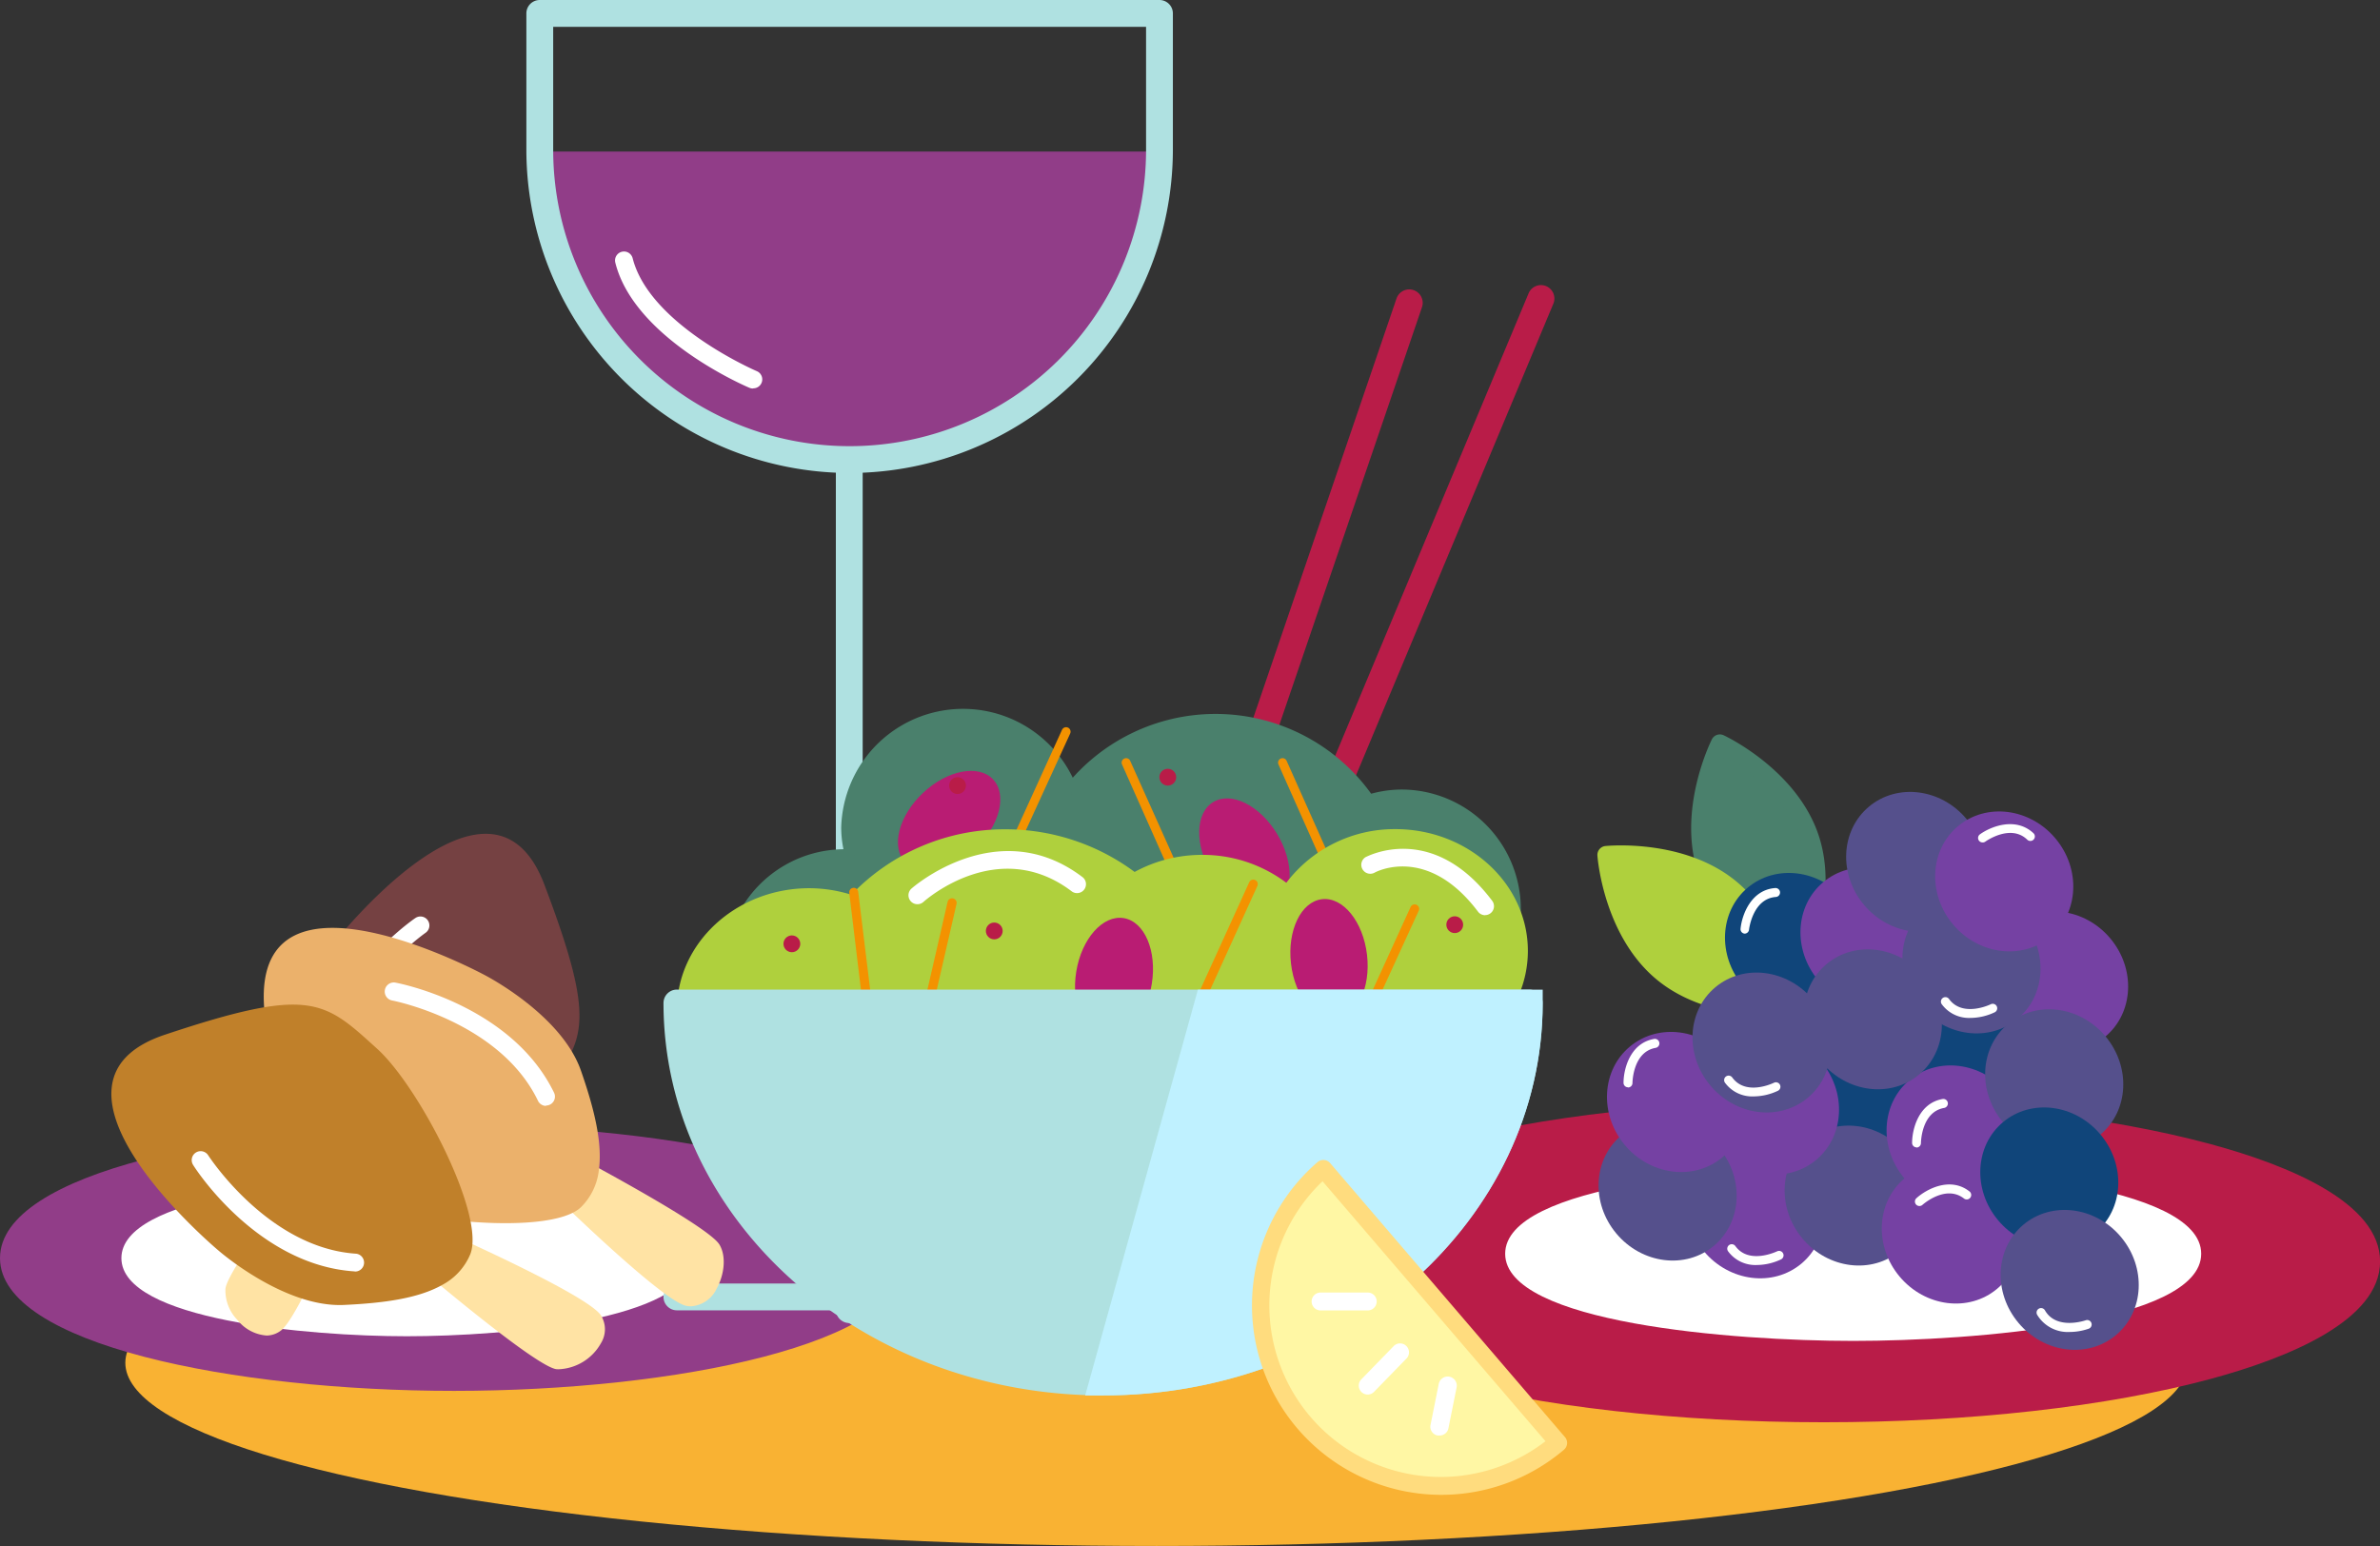 <svg xmlns="http://www.w3.org/2000/svg" viewBox="0 0 266.23 172.94"><rect x="0" y="0" width="266.23" height="172.94" fill="#333333" stroke="none"/><defs><style>.cls-1{fill:#f9b233;}.cls-2{fill:#b91c48;}.cls-3{fill:#fff;}.cls-4{fill:#913d88;}.cls-5{fill:#ffe3a4;}.cls-6{fill:#754142;}.cls-7{fill:#afe1e1;}.cls-8{fill:#4a806c;}.cls-9{fill:#b91c73;}.cls-10{fill:#f39200;}.cls-11{fill:none;stroke:#1d1d1b;stroke-linecap:round;stroke-linejoin:round;}.cls-12{fill:#afd03d;}.cls-13{fill:#bff1ff;}.cls-14{fill:#10457a;}.cls-15{fill:#7541a3;}.cls-16{fill:#55508c;}.cls-17{fill:#fff7a4;}.cls-18{fill:#ffdc7e;}.cls-19{fill:#ebb16b;}.cls-20{fill:#c0802a;}</style></defs><title>restauration</title><g id="Calque_2" data-name="Calque 2"><g id="Calque_1-2" data-name="Calque 1"><ellipse class="cls-1" cx="129.38" cy="152.45" rx="115.36" ry="20.49"/><ellipse class="cls-2" cx="203.95" cy="141.09" rx="60.78" ry="16.51"/><path class="cls-2" d="M204,159.1c-16.36,0-31.76-1.74-43.37-4.89-8.63-2.34-18.91-6.52-18.91-13.12S152,130.31,160.59,128c11.6-3.15,27-4.89,43.37-4.89s31.77,1.74,43.37,4.89c8.63,2.34,18.91,6.52,18.91,13.12s-10.28,10.78-18.91,13.12C235.72,157.37,220.32,159.1,204,159.1Zm0-33c-34.93,0-59.28,7.91-59.28,15s24.34,15,59.28,15,59.28-7.91,59.28-15S238.89,126.08,204,126.08Z"/><ellipse class="cls-3" cx="207.3" cy="140.22" rx="37.43" ry="8.25"/><path class="cls-3" d="M207.3,150c-13.46,0-38.93-2-38.93-9.75s25.46-9.75,38.93-9.75,38.93,2,38.93,9.75S220.77,150,207.3,150Zm0-16.5c-23.25,0-35.93,4.46-35.93,6.75S184.06,147,207.3,147s35.93-4.46,35.93-6.75S230.55,133.47,207.3,133.47Z"/><path class="cls-4" d="M129.18,16.95a34.14,34.14,0,1,1-68.29,0Z"/><ellipse class="cls-4" cx="50.78" cy="140.74" rx="49.28" ry="13.36"/><path class="cls-4" d="M50.78,155.59C26.16,155.59,0,150.39,0,140.74s26.16-14.86,50.78-14.86,50.78,5.21,50.78,14.86S75.4,155.59,50.78,155.59Zm0-26.71C22.62,128.88,3,135.13,3,140.74s19.62,11.85,47.78,11.85,47.78-6.25,47.78-11.85S78.94,128.88,50.78,128.88Z"/><ellipse class="cls-3" cx="45.5" cy="140.74" rx="30.42" ry="7.24"/><path class="cls-3" d="M45.5,149.48c-11,0-31.92-1.83-31.92-8.74S34.46,132,45.5,132s31.92,1.83,31.92,8.75S56.55,149.48,45.5,149.48Zm0-14.49c-18.71,0-28.92,3.8-28.92,5.75s10.21,5.74,28.92,5.74,28.92-3.79,28.92-5.74S64.22,135,45.5,135Z"/><path class="cls-5" d="M26.21,144.28c.25-2,10.21-14.8,10.21-14.8l2.33,2.27s-6.09,15-7.92,16.33S26,146.29,26.21,144.28Z"/><path class="cls-5" d="M29.83,149.4a4.57,4.57,0,0,1-3.26-1.73,4.72,4.72,0,0,1-1.35-3.51c.26-2.13,8-12.25,10.41-15.3a1,1,0,0,1,.72-.38,1,1,0,0,1,.77.28L39.44,131a1,1,0,0,1,.23,1.09c-1.45,3.59-6.35,15.39-8.27,16.77A2.68,2.68,0,0,1,29.83,149.4ZM36.52,131c-4.53,5.87-9.1,12.28-9.32,13.44a2.91,2.91,0,0,0,.86,1.93c.74.84,1.66,1.29,2.17.93,1-.76,4.45-8.25,7.33-15.27Z"/><path class="cls-6" d="M37,105.91s17.82-23,23.9-6.94,4.48,17.65-.67,23.79c-4,4.81-18.17,12.87-22.56,11.27a6.88,6.88,0,0,1-3.53-3c-1.64-2.65-2.3-6.59-2.67-11C30.93,113.41,37,105.91,37,105.91Z"/><path class="cls-3" d="M36.25,122.19h0a1,1,0,0,1-1-1C35.57,110.33,46,103,46.46,102.7a1,1,0,0,1,1.14,1.65c-.1.07-10.05,7.07-10.35,16.87A1,1,0,0,1,36.25,122.19Z"/><path class="cls-7" d="M95,148a1.5,1.5,0,0,1-1.5-1.5v-95a1.5,1.5,0,1,1,3,0v95A1.5,1.5,0,0,1,95,148Z"/><path class="cls-7" d="M95,52.91A36.2,36.2,0,0,1,58.88,16.75V1.5A1.5,1.5,0,0,1,60.38,0h69.32a1.5,1.5,0,0,1,1.5,1.5V16.75A36.2,36.2,0,0,1,95,52.91ZM61.88,3V16.75a33.16,33.16,0,1,0,66.32,0V3Z"/><path class="cls-7" d="M112.6,146.58H75.72a1.5,1.5,0,0,1,0-3H112.6a1.5,1.5,0,0,1,0,3Z"/><path class="cls-3" d="M84.22,43.46a1,1,0,0,1-.39-.08c-.53-.22-12.9-5.56-15-14a1,1,0,0,1,1.94-.49c1.9,7.46,13.77,12.58,13.89,12.63a1,1,0,0,1-.39,1.92Z"/><path class="cls-2" d="M139.2,89.38a1.5,1.5,0,0,1-1.42-2l18.44-54a1.5,1.5,0,0,1,2.84,1l-18.44,54A1.5,1.5,0,0,1,139.2,89.38Z"/><path class="cls-2" d="M142.92,105.31a1.5,1.5,0,0,1-1.38-2.08L171,32.79A1.5,1.5,0,0,1,173.75,34L144.3,104.39A1.5,1.5,0,0,1,142.92,105.31Z"/><path class="cls-8" d="M94.6,121.28A13.09,13.09,0,0,0,106,114.7a13.23,13.23,0,0,0,16.37,1.5A20.79,20.79,0,0,0,152,113.66a13.3,13.3,0,0,0,4.73.9,12.87,12.87,0,1,0-3.57-25.19,20.94,20.94,0,0,0-33.32-1.44,13.12,13.12,0,0,0-25.28,4.7,12.41,12.41,0,0,0,.38,3c-.13,0-.24,0-.38,0a12.87,12.87,0,1,0,0,25.74Z"/><path class="cls-8" d="M135.93,121.78a21.48,21.48,0,0,1-13.63-4.95,13.73,13.73,0,0,1-16.22-1.34,13.65,13.65,0,0,1-11.48,6.29A13.37,13.37,0,1,1,94.35,95a12.32,12.32,0,0,1-.25-2.42A13.63,13.63,0,0,1,120,87a21.44,21.44,0,0,1,33.38,1.79,13.16,13.16,0,0,1,3.37-.47,13.37,13.37,0,1,1,0,26.74,13.71,13.71,0,0,1-4.57-.81A21.35,21.35,0,0,1,135.93,121.78Zm-13.55-6.19.28.24a20.29,20.29,0,0,0,29-2.49l.23-.28.34.13a12.83,12.83,0,0,0,4.55.87,12.37,12.37,0,1,0-3.44-24.21l-.34.1-.2-.29a20.44,20.44,0,0,0-32.52-1.4l-.54.64-.31-.78A12.62,12.62,0,0,0,95.1,92.63a11.9,11.9,0,0,0,.36,2.83l.15.62H95l-.26,0H94.6a12.37,12.37,0,1,0,0,24.74,12.65,12.65,0,0,0,10.94-6.32l.32-.55.46.44a12.73,12.73,0,0,0,15.75,1.45Z"/><circle class="cls-2" cx="130.63" cy="86.94" r="0.94"/><ellipse class="cls-9" cx="139.2" cy="95.53" rx="4.28" ry="6.76" transform="translate(-29.32 85.35) rotate(-31.01)"/><ellipse class="cls-9" cx="106.17" cy="91.82" rx="6.76" ry="4.28" transform="translate(-34.06 98.01) rotate(-43.38)"/><path class="cls-10" d="M111.57,99.18a.49.49,0,0,1-.21,0,.5.5,0,0,1-.25-.66l7.69-16.88a.5.5,0,0,1,.91.42L112,98.89A.5.5,0,0,1,111.57,99.18Z"/><path class="cls-10" d="M133.5,102.74a.5.5,0,0,1-.46-.3L125.5,85.49a.5.5,0,0,1,.91-.41L134,102a.5.5,0,0,1-.46.7Z"/><path class="cls-10" d="M151,102.74a.5.5,0,0,1-.46-.3L143,85.49a.5.5,0,0,1,.91-.41L151.46,102a.5.5,0,0,1-.46.7Z"/><circle class="cls-2" cx="107.11" cy="87.88" r="0.94"/><path class="cls-11" d="M161.79,68.59"/><path class="cls-12" d="M156.09,93.76a14,14,0,0,0-12,6.45,14.48,14.48,0,0,0-9.63-3.59,14.7,14.7,0,0,0-7.63,2.11,23,23,0,0,0-14.33-5,22.64,22.64,0,0,0-17,7.47,15,15,0,0,0-5-.88c-7.63,0-13.82,5.66-13.82,12.62s6.19,12.63,13.82,12.63a14.8,14.8,0,0,0,3.77-.54,23.1,23.1,0,0,0,35.13,1.41,13.84,13.84,0,0,0,12.84,8c7.63,0,13.82-5.65,13.82-12.63a11.4,11.4,0,0,0-.4-2.9c.13,0,.25,0,.4,0,7.63,0,13.82-5.65,13.82-12.62S163.72,93.76,156.09,93.76Z"/><path class="cls-12" d="M142.27,135.49a14.92,14.92,0,0,1-13.1-7.3,24.16,24.16,0,0,1-35.26-2,14.89,14.89,0,0,1-3.37.41c-8.17,0-14.82-6.11-14.82-13.62s6.65-13.62,14.82-13.62a15.82,15.82,0,0,1,4.69.73,23.72,23.72,0,0,1,17.28-7.32,24.19,24.19,0,0,1,14.41,4.77,15.73,15.73,0,0,1,7.55-1.91,15.54,15.54,0,0,1,9.42,3.12,15.2,15.2,0,0,1,12.2-6c8.17,0,14.82,6.11,14.82,13.62,0,7.25-6.2,13.2-14,13.6a11.46,11.46,0,0,1,.16,1.88C157.09,129.38,150.45,135.49,142.27,135.49Zm-12.54-10.85.62,1.44a12.78,12.78,0,0,0,11.92,7.41c7.07,0,12.82-5.22,12.82-11.63a10.4,10.4,0,0,0-.37-2.64L154.4,118h1.29l.34,0h0c7.12,0,12.86-5.21,12.86-11.61s-5.75-11.62-12.82-11.62a13.08,13.08,0,0,0-11.14,6l-.62,1-.89-.79a13.48,13.48,0,0,0-9-3.34,13.69,13.69,0,0,0-7.12,2l-.59.36-.55-.43a22.16,22.16,0,0,0-13.71-4.75,21.68,21.68,0,0,0-16.23,7.14l-.45.5-.63-.22a14,14,0,0,0-4.66-.83c-7.07,0-12.82,5.21-12.82,11.62s5.75,11.63,12.82,11.63a13.66,13.66,0,0,0,3.52-.5l.65-.17.4.54a22.1,22.1,0,0,0,33.58,1.34Z"/><circle class="cls-2" cx="111.22" cy="104.14" r="0.94"/><circle class="cls-2" cx="162.73" cy="103.44" r="0.94"/><circle class="cls-2" cx="125.57" cy="105.58" r="0.94"/><circle class="cls-2" cx="149.61" cy="105.58" r="0.94"/><circle class="cls-2" cx="88.58" cy="105.58" r="0.94"/><path class="cls-3" d="M166.13,102.38a1,1,0,0,1-.8-.4c-5.71-7.57-11.5-4.4-11.55-4.37a1,1,0,1,1-1-1.74c.07,0,7.39-4.06,14.14,4.9a1,1,0,0,1-.8,1.6Z"/><path class="cls-3" d="M102.62,101.15a1,1,0,0,1-.67-1.74c.09-.09,9.68-8.51,19.17-1.27a1,1,0,0,1-1.21,1.59c-8.16-6.22-16.28.86-16.62,1.17A1,1,0,0,1,102.62,101.15Z"/><ellipse class="cls-9" cx="124.63" cy="109.39" rx="6.76" ry="4.28" transform="translate(-3.33 214.87) rotate(-80.78)"/><ellipse class="cls-9" cx="148.67" cy="107.29" rx="4.28" ry="6.76" transform="translate(-11.43 17.95) rotate(-6.65)"/><path class="cls-10" d="M102.32,119.58h-.11a.5.5,0,0,1-.37-.6L106,100.89a.5.5,0,0,1,1,.22l-4.16,18.08A.5.5,0,0,1,102.32,119.58Z"/><path class="cls-10" d="M97.72,118.73a.5.5,0,0,1-.5-.44L95,99.88a.5.5,0,0,1,1-.12l2.25,18.41a.5.5,0,0,1-.44.56Z"/><path class="cls-10" d="M132.51,116.23a.49.49,0,0,1-.21,0,.5.5,0,0,1-.25-.66l7.69-16.88a.5.5,0,0,1,.91.42L133,115.94A.5.5,0,0,1,132.51,116.23Z"/><path class="cls-10" d="M150.55,119a.49.49,0,0,1-.21,0,.5.5,0,0,1-.25-.66l7.7-16.88a.5.5,0,0,1,.91.42L151,118.69A.5.5,0,0,1,150.55,119Z"/><path class="cls-7" d="M75.72,112.21c0,23.42,21.34,42.4,47.67,42.4s47.67-19,47.67-42.4Z"/><path class="cls-7" d="M123.39,156.1c-27.11,0-49.17-19.69-49.17-43.9a1.5,1.5,0,0,1,1.5-1.5h95.34a1.5,1.5,0,0,1,1.5,1.5C172.56,136.41,150.5,156.1,123.39,156.1Zm-46.14-42.4c.89,21.86,21.25,39.4,46.14,39.4s45.25-17.54,46.14-39.4Z"/><path class="cls-13" d="M123.39,154.6c26.32,0,47.67-19,47.67-42.4H135.14Z"/><path class="cls-13" d="M123.39,156.1h-2L134,110.71h38.57v1.5C172.56,136.41,150.5,156.1,123.39,156.1Zm12.89-42.4-10.91,39.36c24-.9,43.29-18.08,44.16-39.36Z"/><path class="cls-8" d="M202.38,93.58C204.76,100.45,201,108,201,108s-7.66-3.58-10-10.45,1.42-14.43,1.42-14.43S200,86.71,202.38,93.58Z"/><path class="cls-8" d="M201,109a1,1,0,0,1-.42-.09c-.33-.15-8.07-3.84-10.56-11s1.31-14.88,1.47-15.2a1,1,0,0,1,1.32-.46c.33.15,8.07,3.85,10.56,11s-1.31,14.88-1.47,15.2A1,1,0,0,1,201,109Zm-8.14-24.49c-.87,2.16-2.7,7.69-1,12.71s6.59,8.24,8.61,9.39c.87-2.16,2.7-7.69,1-12.71S194.85,85.68,192.82,84.52Z"/><path class="cls-12" d="M193.67,99.44c5.57,4.67,6.2,13.11,6.2,13.11s-8.41.87-14-3.8-6.2-13.11-6.2-13.11S188.09,94.77,193.67,99.44Z"/><path class="cls-12" d="M198.24,113.61c-3,0-8.75-.53-13-4.1-5.83-4.89-6.53-13.44-6.55-13.8a1,1,0,0,1,.89-1.07s.68-.07,1.73-.07c3,0,8.75.53,13,4.1,5.83,4.89,6.52,13.44,6.55,13.8a1,1,0,0,1-.89,1.07S199.29,113.61,198.24,113.61Zm-17.43-17c.36,2.3,1.64,8,5.71,11.4,3.77,3.16,9,3.63,11.72,3.63h.5c-.36-2.3-1.64-8-5.71-11.4-3.77-3.16-9-3.63-11.72-3.63Z"/><ellipse class="cls-14" cx="200.68" cy="105.46" rx="7.47" ry="8.06" transform="translate(-20.83 153.72) rotate(-40.01)"/><ellipse class="cls-15" cx="196.34" cy="135.16" rx="7.48" ry="8.06" transform="translate(-40.95 157.84) rotate(-40)"/><ellipse class="cls-14" cx="207.79" cy="125.55" rx="7.48" ry="8.06" transform="translate(-32.08 163) rotate(-40.02)"/><ellipse class="cls-14" cx="219.3" cy="116.01" rx="7.48" ry="8.06" transform="translate(-23.25 168.17) rotate(-40.02)"/><ellipse class="cls-16" cx="207.36" cy="133.76" rx="7.48" ry="8.06" transform="translate(-37.46 164.65) rotate(-40.02)"/><ellipse class="cls-15" cx="218.76" cy="126.99" rx="7.48" ry="8.06" transform="translate(-30.44 170.39) rotate(-40.01)"/><ellipse class="cls-15" cx="230.33" cy="109.77" rx="7.48" ry="8.06" transform="translate(-16.66 173.79) rotate(-40.01)"/><ellipse class="cls-16" cx="186.54" cy="133.18" rx="7.48" ry="8.06" transform="translate(-41.96 151.11) rotate(-40.01)"/><ellipse class="cls-15" cx="197.99" cy="123.57" rx="7.48" ry="8.06" transform="translate(-33.1 156.21) rotate(-40.01)"/><ellipse class="cls-15" cx="187.08" cy="122.2" rx="7.48" ry="8.06" transform="matrix(0.77, -0.64, 0.64, 0.77, -34.77, 148.91)"/><ellipse class="cls-15" cx="209.13" cy="104.86" rx="7.48" ry="8.06" transform="translate(-18.47 159) rotate(-40.01)"/><ellipse class="cls-16" cx="209.5" cy="114.03" rx="7.48" ry="8.06" transform="translate(-24.27 161.42) rotate(-40.02)"/><ellipse class="cls-16" cx="197.05" cy="116.64" rx="7.48" ry="8.06" transform="translate(-28.86 154.01) rotate(-40.02)"/><ellipse class="cls-16" cx="214.24" cy="96.41" rx="7.48" ry="8.06" transform="translate(-11.84 160.31) rotate(-40.01)"/><ellipse class="cls-16" cx="220.53" cy="107.79" rx="7.48" ry="8.06" transform="translate(-17.68 167) rotate(-40.01)"/><ellipse class="cls-15" cx="224.19" cy="98.58" rx="7.48" ry="8.06" transform="translate(-10.91 167.19) rotate(-40)"/><ellipse class="cls-16" cx="229.79" cy="120.75" rx="7.48" ry="8.06" transform="translate(-23.83 176.07) rotate(-40.03)"/><ellipse class="cls-15" cx="218.22" cy="137.98" rx="7.48" ry="8.06" transform="translate(-37.63 172.61) rotate(-40.01)"/><ellipse class="cls-14" cx="229.24" cy="131.73" rx="7.47" ry="8.06" transform="translate(-31.03 178.24) rotate(-40.02)"/><ellipse class="cls-16" cx="231.51" cy="143.16" rx="7.48" ry="8.06" transform="translate(-37.85 182.32) rotate(-40)"/><path class="cls-3" d="M214.39,128.35a.5.5,0,0,1-.5-.5c0-1.49.71-4.44,3.41-4.91a.5.5,0,0,1,.17,1c-2.56.45-2.59,3.89-2.59,3.93a.5.5,0,0,1-.5.5Z"/><path class="cls-3" d="M182.11,121.63a.5.5,0,0,1-.5-.5c0-1.49.71-4.44,3.42-4.91a.5.5,0,0,1,.17,1c-2.56.45-2.59,3.89-2.59,3.93a.5.5,0,0,1-.5.5Z"/><path class="cls-3" d="M196.51,141.51a3.78,3.78,0,0,1-3.2-1.53.5.5,0,1,1,.81-.59c1.53,2.11,4.63.6,4.67.59a.5.5,0,1,1,.44.9A6.44,6.44,0,0,1,196.51,141.51Z"/><path class="cls-3" d="M220.41,113.87a3.78,3.78,0,0,1-3.2-1.53.5.5,0,0,1,.81-.59c1.53,2.11,4.64.61,4.67.59a.5.5,0,1,1,.44.9A6.44,6.44,0,0,1,220.41,113.87Z"/><path class="cls-3" d="M196.16,122.65a3.78,3.78,0,0,1-3.2-1.53.5.5,0,1,1,.81-.59c1.53,2.1,4.54.65,4.67.59a.5.5,0,0,1,.44.9A6.44,6.44,0,0,1,196.16,122.65Z"/><path class="cls-3" d="M195.15,104.44h0a.5.5,0,0,1-.45-.54c.14-1.49,1.14-4.36,3.88-4.56a.5.5,0,1,1,.07,1c-2.6.19-3,3.62-3,3.66A.5.5,0,0,1,195.15,104.44Z"/><path class="cls-3" d="M214.71,134.91a.5.5,0,0,1-.34-.87c1.1-1,3.77-2.46,5.94-.76a.5.5,0,0,1-.62.79c-2.06-1.6-4.62.69-4.65.72A.5.5,0,0,1,214.71,134.91Z"/><path class="cls-3" d="M221.76,94.24a.5.5,0,0,1-.29-.9c1.21-.88,4-2,6-.13a.5.5,0,1,1-.7.72c-1.87-1.81-4.67.2-4.69.22A.5.5,0,0,1,221.76,94.24Z"/><path class="cls-3" d="M231.53,149a4,4,0,0,1-3.65-1.92.5.5,0,0,1,.87-.5c1.29,2.26,4.54,1.12,4.57,1.11a.5.5,0,0,1,.34.94A6.51,6.51,0,0,1,231.53,149Z"/><path class="cls-17" d="M148,130.71a20.18,20.18,0,0,0,26.27,30.65Z"/><path class="cls-18" d="M161.18,167.22h0A21.19,21.19,0,0,1,147.38,130a1,1,0,0,1,1.41.11l26.27,30.65a1,1,0,0,1-.11,1.41A21.18,21.18,0,0,1,161.18,167.22Zm-13.24-35.08a19.19,19.19,0,0,0,13.24,33.08h0a19.18,19.18,0,0,0,11.7-4Z"/><path class="cls-3" d="M153,156a1,1,0,0,1-.72-1.7l3.67-3.77a1,1,0,0,1,1.43,1.39l-3.67,3.77A1,1,0,0,1,153,156Z"/><path class="cls-3" d="M161,160.58l-.2,0a1,1,0,0,1-.78-1.18l.92-4.59a1,1,0,1,1,2,.39l-.92,4.59A1,1,0,0,1,161,160.58Z"/><path class="cls-3" d="M153,146.59h-5.28a1,1,0,1,1,0-2H153a1,1,0,0,1,0,2Z"/><path class="cls-5" d="M79.62,139.74c-1-1.74-15.33-9.39-15.33-9.39l-1.2,3S74.74,144.63,77,145.09,80.66,141.49,79.62,139.74Z"/><path class="cls-5" d="M77.29,146.13h0a2.68,2.68,0,0,1-.55-.06c-2.31-.48-11.57-9.29-14.36-12a1,1,0,0,1-.23-1.09l1.21-3a1,1,0,0,1,1.4-.51c3.41,1.83,14.62,7.92,15.72,9.76.84,1.4.47,3.54-.32,4.93A3.41,3.41,0,0,1,77.29,146.13Zm-13-13c5.48,5.26,11.68,10.7,12.9,11,.42.09.89-.27,1.26-.93a3.44,3.44,0,0,0,.34-2.92c-.66-1-7.44-5-14-8.49Z"/><path class="cls-19" d="M54.19,109.06s-25.63-13.83-24.66,3.35,3.06,17.95,10.26,21.48c5.64,2.76,21.83,4.39,25.2,1.15a6.9,6.9,0,0,0,2-4.16c.43-3.09-.57-7-2-11.1C62.79,113.45,54.19,109.06,54.19,109.06Z"/><path class="cls-3" d="M61.08,123.71a1,1,0,0,1-.9-.57c-4.26-8.86-16.19-11.2-16.31-11.22a1,1,0,0,1,.37-2c.53.1,13,2.56,17.74,12.32a1,1,0,0,1-.9,1.43Z"/><path class="cls-5" d="M62.37,152.13c-2-.33-14.41-10.76-14.41-10.76l2.36-2.24s14.78,6.66,16,8.54S64.37,152.46,62.37,152.13Z"/><path class="cls-5" d="M62.69,153.16a3,3,0,0,1-.48,0c-2.11-.34-11.93-8.49-14.89-11a1,1,0,0,1,0-1.49l2.36-2.24a1,1,0,0,1,1.1-.19c3.53,1.59,15.14,6.93,16.44,8.9a2.94,2.94,0,0,1,0,3.12A5.68,5.68,0,0,1,62.69,153.16ZM49.46,141.32c5.69,4.75,11.93,9.56,13.07,9.82h.15a3.75,3.75,0,0,0,2.72-1.87,1,1,0,0,0,.09-1.07c-.72-1-8.07-4.76-15-7.9Z"/><path class="cls-20" d="M24.44,139.89s-22.35-18.68-6-24.14,17.81-3.81,23.75,1.57c4.66,4.21,12.17,18.64,10.41,23a6.88,6.88,0,0,1-3.12,3.41c-2.71,1.54-6.67,2.05-11.06,2.25C31.7,146.25,24.44,139.89,24.44,139.89Z"/><path class="cls-3" d="M39.67,142.22H39.6c-10.8-.74-17.73-11.45-18-11.91a1,1,0,0,1,1.69-1.07c.07.1,6.68,10.31,16.47,11a1,1,0,0,1-.07,2Z"/></g></g></svg>